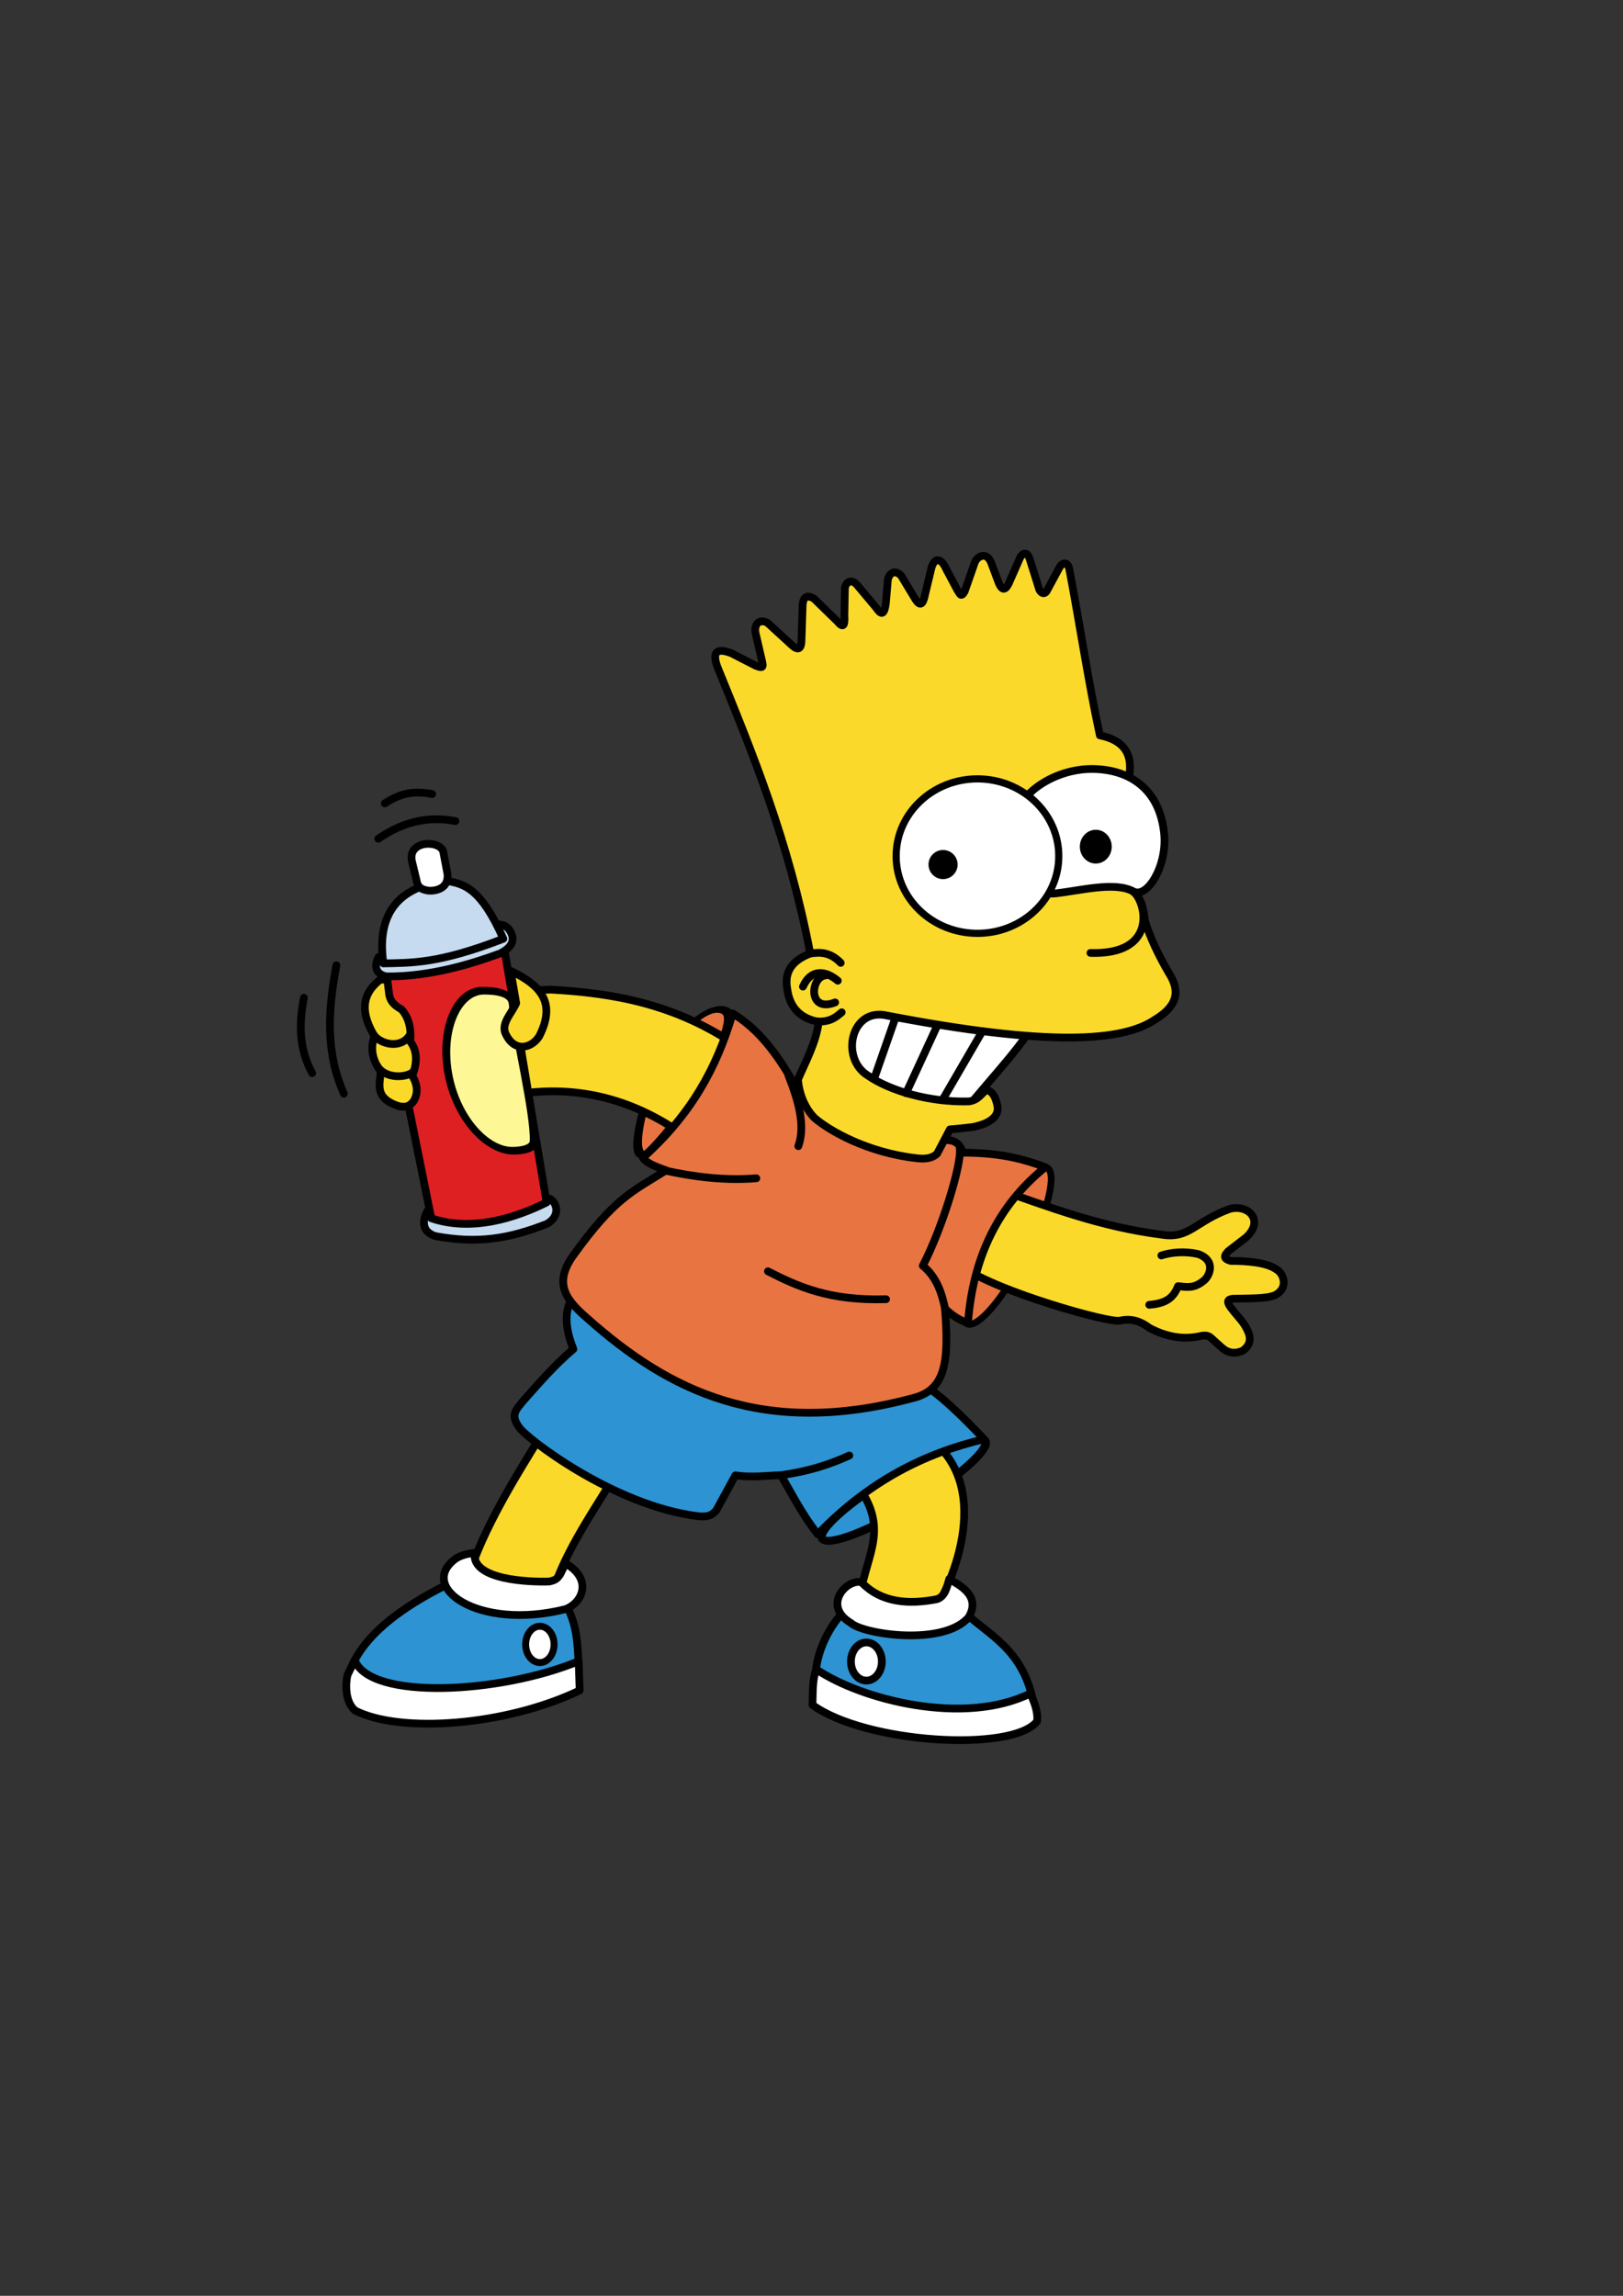 <?xml version="1.0" encoding="UTF-8" standalone="no"?>
<!-- Created with Inkscape (http://www.inkscape.org/) -->

<svg
   width="210mm"
   height="297mm"
   viewBox="0 0 210 297"
   version="1.1"
   id="svg1"
   xml:space="preserve"
   inkscape:version="1.3.2 (091e20e, 2023-11-25, custom)"
   sodipodi:docname="BART_VETOR (1).svg"
   xmlns:inkscape="http://www.inkscape.org/namespaces/inkscape"
   xmlns:sodipodi="http://sodipodi.sourceforge.net/DTD/sodipodi-0.dtd"
   xmlns="http://www.w3.org/2000/svg"
   xmlns:svg="http://www.w3.org/2000/svg"><rect x="0" y="0" width="210" height="297" fill="#333333" stroke="none"/><sodipodi:namedview
     id="namedview1"
     pagecolor="#ffffff"
     bordercolor="#000000"
     borderopacity="0.25"
     inkscape:showpageshadow="2"
     inkscape:pageopacity="0.0"
     inkscape:pagecheckerboard="0"
     inkscape:deskcolor="#d1d1d1"
     inkscape:document-units="mm"
     inkscape:zoom="0.77733135"
     inkscape:cx="453.47457"
     inkscape:cy="556.39078"
     inkscape:window-width="1600"
     inkscape:window-height="829"
     inkscape:window-x="-8"
     inkscape:window-y="-8"
     inkscape:window-maximized="1"
     inkscape:current-layer="layer2"
     showgrid="false" /><defs
     id="defs1" /><g
     inkscape:groupmode="layer"
     id="layer2"
     inkscape:label="VETOR"><g
       id="g51"
       transform="translate(-4.008,2.125)"><path
         style="display:inline;fill:#fad92b;fill-opacity:1;stroke:#000000;stroke-width:1;stroke-linecap:round;stroke-linejoin:round;stroke-dasharray:none;stroke-opacity:1"
         d="m 64.502,202.051 c 2.209,-6.699 5.86,-12.556 9.988,-19.254 l 9.627,5.054 c -3.145,5.29 -6.855,10.391 -8.665,16.126 -3.771,0.088 -7.18,0.129 -10.951,-1.925 z"
         id="path5"
         sodipodi:nodetypes="ccccc" /><path
         style="fill:#ffffff;stroke:#000000;stroke-width:1;stroke-linecap:round;stroke-linejoin:round;stroke-dasharray:none;stroke-opacity:1"
         d="m 138.072,129.938 c -2.445,4.161 -7.344,8.998 -9.922,12.594 -6.489,-1.112 -12.43,-2.916 -18.465,-6.297 l 7.829,-11.743 z"
         id="path22"
         sodipodi:nodetypes="ccccc" /><path
         id="path10"
         style="fill:#e87442;fill-opacity:1;stroke:#000000;stroke-width:1.004;stroke-linecap:round;stroke-linejoin:round"
         d="m 174.861,159.583 c 0,5.978 -1.58,10.482 -1.931,10.615 -1.347,0.51 -3.734,-5.994 -4.495,-12.425 -0.701,-5.916 1.583,-10.406 4.3,-9.014 1.358,0.696 2.127,4.846 2.127,10.824 z"
         sodipodi:nodetypes="sssss"
         transform="matrix(1,0,-0.503,0.865,0,0)" /><path
         style="display:inline;fill:#fad92b;fill-opacity:1;stroke:#000000;stroke-width:1;stroke-linecap:round;stroke-linejoin:round;stroke-dasharray:none;stroke-opacity:1"
         d="m 70.443,139.496 c 7.533,-1.276 14.93,0.157 22.143,5.295 4.584,-3.851 5.306,-7.702 6.859,-11.553 -8.063,-5.534 -16.126,-6.891 -24.188,-7.341 l -5.897,0.241 z"
         id="path3"
         sodipodi:nodetypes="cccccc" /><path
         id="path11"
         style="display:inline;fill:#e87442;fill-opacity:1;stroke:#000000;stroke-width:0.865;stroke-linecap:round;stroke-linejoin:round"
         d="m 137.339,159.03 c -2.675,5.62 -6.204,10.176 -7.882,10.176 -1.679,-1e-5 -1.232,-4.977 1.442,-10.597 2.675,-5.62 6.565,-9.755 8.243,-9.755 1.679,-1e-5 0.871,4.556 -1.803,10.176 z"
         sodipodi:nodetypes="sssss" /><path
         style="display:inline;fill:#fad92b;fill-opacity:1;stroke:#000000;stroke-width:1;stroke-linecap:round;stroke-linejoin:round;stroke-dasharray:none;stroke-opacity:1"
         d="m 132.856,151.629 c 6.909,2.391 13.428,4.945 21.541,5.981 3.511,0.549 4.275,-1.732 8.706,-3.336 2.4,-0.664 4.525,1.464 2.17,3.659 l -2.319,1.787 c -0.606,0.622 -0.682,0.994 0.298,1.276 2.028,0.006 4.652,0.167 5.957,1.127 0.88,0.498 1.576,2.378 -0.213,3.297 -1.061,0.486 -3.344,0.412 -5.489,0.468 -0.405,0.075 -1.004,0.131 -0.213,1.191 0.887,1.18 1.789,1.898 2.298,3.319 0.237,0.674 0.196,1.518 -0.787,2.212 -1.137,0.495 -2.019,0.249 -2.787,-0.468 l -1.276,-1.149 c -0.611,-0.595 -1.293,-0.265 -1.957,-0.17 -1.93,0.319 -3.942,-0.05 -6.042,-1.149 -0.978,-0.743 -2.171,-1.313 -3.808,-0.957 -1.227,0.4 -15.945,-3.764 -20.316,-6.914 0.12,-4.449 2.467,-7.077 4.237,-10.176 z"
         id="path4"
         sodipodi:nodetypes="ccccccccccccccccccc" /><ellipse
         style="display:inline;fill:#2d93d2;fill-opacity:1;stroke:#000000;stroke-width:1.056;stroke-linecap:round;stroke-linejoin:round;stroke-dasharray:none;stroke-opacity:1"
         id="path13"
         cx="226.289"
         cy="11.507"
         rx="2.284"
         ry="12.298"
         transform="matrix(0.578,0.816,-0.857,0.516,0,0)" /><path
         style="display:inline;fill:#fad92b;fill-opacity:1;stroke:#000000;stroke-width:1;stroke-linecap:round;stroke-linejoin:round;stroke-dasharray:none;stroke-opacity:1"
         d="m 114.269,189.14 c 5.126,6.255 1.937,9.377 0.989,15.304 l 9.595,1.76 c 1.534,-1.92 8.377,-15.691 -0.712,-22.382 z"
         id="path6"
         sodipodi:nodetypes="ccccc" /><path
         style="display:inline;fill:#2d93d2;fill-opacity:1;stroke:#000000;stroke-width:1;stroke-linecap:round;stroke-linejoin:round;stroke-dasharray:none;stroke-opacity:1"
         d="m 80.026,163.904 c -3.051,1.855 -3.307,4.828 -1.825,8.496 -2.441,2.074 -4.226,4.16 -6.576,6.792 -0.753,0.994 -1.64,1.649 -0.487,3.271 0.762,1.31 12.295,10.269 23.316,11.572 0.815,0.035 1.546,0.08 2.255,-0.808 l 2.446,-4.489 c 2.224,0.304 3.928,0.037 5.893,-0.021 1.496,2.539 2.764,5.099 4.765,7.637 6.649,-6.912 13.919,-10.508 21.529,-12.296 -2.733,-2.866 -6.046,-6.182 -8.382,-7.318 z"
         id="path12"
         sodipodi:nodetypes="cccccccccccc" /><path
         style="display:inline;fill:#e87442;fill-opacity:1;stroke:#000000;stroke-width:1;stroke-linecap:round;stroke-linejoin:round;stroke-dasharray:none;stroke-opacity:1"
         d="m 78.073,160.444 c -2.563,3.695 -0.564,5.815 2,8.041 10.41,9.255 22.599,15.482 42.089,10.246 4.24,-1.053 4.65,-4.764 4.116,-11.565 0.993,0.937 1.986,1.573 2.978,1.83 0.639,-8.451 3.904,-15.203 9.998,-20.125 -3.503,-1.351 -6.746,-1.878 -10.654,-1.872 -0.243,-0.756 -0.73,-1.566 -1.876,-1.617 -7.174,-0.927 -13.572,-5.269 -20.231,-7.744 -2.568,-4.466 -4.997,-7.019 -7.68,-8.656 -2.092,7.116 -5.406,13.095 -11.631,18.678 0.493,0.658 1.498,1.092 3.016,1.615 -4.311,2.721 -6.649,3.505 -12.126,11.169 z"
         id="path9"
         sodipodi:nodetypes="ccccccccccccc" /><path
         style="display:inline;fill:#fad92b;fill-opacity:1;stroke:#000000;stroke-width:1;stroke-linecap:round;stroke-linejoin:round;stroke-dasharray:none;stroke-opacity:1"
         d="M 108.819,121.077 C 106.012,106.545 101.414,95.371 96.836,84.157 96.179,82.364 96.596,81.599 98.623,82.37 l 3.148,1.617 c 1.232,0.495 0.971,0.038 0.684,-1.255 l -0.681,-2.942 c -0.243,-1.316 0.615,-1.867 1.55,-1.334 l 3.077,2.818 c 0.669,0.648 1.285,0.832 1.313,-0.563 l 0.141,-4.425 c 0.03,-1.325 0.691,-1.472 1.51,-0.936 l 3,2.925 c 0.981,1.215 0.931,-0.053 0.896,-0.756 l 0.068,-3.632 c 0.269,-1 1.036,-0.93 1.512,-0.41 l 2.503,2.978 c 0.527,0.768 1.026,1.291 1.276,-0.468 l 0.277,-3.191 c 0.344,-1.132 1.173,-1.041 1.723,-0.425 l 1.744,2.893 c 0.872,1.483 1.165,0.364 1.371,-0.638 l 0.726,-3.006 c 0.292,-1.517 1.236,-1.828 1.987,-0.1 l 1.452,2.73 c 0.256,0.305 0.414,1.085 0.931,0.12 l 1.282,-3.669 c 0.245,-0.786 1.486,-1.583 2.122,-0.075 l 1.021,2.723 c 0.447,0.998 0.869,0.844 1.276,0 l 1.404,-3.191 c 0.26,-0.664 0.953,-1.129 1.319,0.085 l 1.213,3.872 c 0.153,0.414 0.697,0.861 1.064,0.064 l 1.468,-2.723 c 0.409,-0.828 1.049,-0.999 1.34,-0.085 1.332,6.95 2.503,14.828 3.978,21.635 1.229,0.281 4.204,0.975 3.872,4.638 l -1.404,14.934 c 1.954,0.275 2.977,1.041 3.344,4.263 0.528,2.077 1.925,4.855 2.953,6.629 1.018,1.629 2.253,3.96 -1.617,6.297 -4.165,2.877 -13.767,3.513 -34.676,-0.511 -4.689,-1.103 -6.09,5.527 -2.51,7.744 2.826,1.965 7.94,3.497 13.062,3.361 1.196,-0.135 1.589,-0.929 2.276,-1.489 0.934,0.187 1.243,1.147 1.447,2.064 0.233,1.175 -0.678,2.242 -3.212,2.744 -0.939,0.099 -1.593,0.199 -2.936,0.298 -0.359,0.681 -0.744,1.411 -1.659,3.148 -0.502,0.473 -1.259,0.745 -2.553,0.596 -6.439,-0.706 -11.413,-3.575 -13.317,-5.233 -1.341,-1.361 -2.02,-3.319 -2.127,-4.978 0.861,-2.037 2.36,-4.748 2.68,-7.45 -2.342,-0.405 -3.785,-1.821 -4.084,-4.335 -0.394,-2.302 0.827,-3.651 2.963,-4.489 z"
         id="path2"
         sodipodi:nodetypes="cccccccccccccccccccccccccccccccccccccccccccccccccccccccc" /><path
         style="display:inline;fill:#2d93d2;fill-opacity:1;stroke:#000000;stroke-width:1;stroke-linecap:round;stroke-linejoin:round;stroke-dasharray:none;stroke-opacity:1"
         d="m 77.265,205.16 c 0.673,2.181 1.578,2.737 1.617,9.36 -11.342,3.187 -26.418,5 -29.74,-0.128 1.826,-5.441 8.011,-9.256 13.572,-11.956 z"
         id="path16"
         sodipodi:nodetypes="ccccc" /><path
         style="display:inline;fill:#ffffff;stroke:#000000;stroke-width:1;stroke-linecap:round;stroke-linejoin:round;stroke-dasharray:none;stroke-opacity:1"
         d="m 77.198,200.126 c 3.618,2.143 2.079,5.156 -0.026,5.919 -11.343,2.852 -19.315,-2.953 -14.111,-6.595 0.76,-0.44 1.605,-0.614 2.365,-0.676 -0.453,3.546 7.229,3.784 9.662,3.695 0.833,-0.189 0.993,-0.358 1.388,-0.899 z"
         id="path14"
         sodipodi:nodetypes="ccccccc" /><ellipse
         style="fill:#ffffff;stroke:#000000;stroke-width:0.897;stroke-linecap:round;stroke-linejoin:round;stroke-dasharray:none;stroke-opacity:1"
         id="path17"
         cx="73.861"
         cy="210.606"
         rx="1.838"
         ry="2.349" /><path
         style="fill:#2d93d2;fill-opacity:1;stroke:#000000;stroke-width:1;stroke-linecap:round;stroke-linejoin:round;stroke-dasharray:none;stroke-opacity:1"
         d="m 113.685,205.841 c -2.328,2.14 -4.326,6.018 -4.17,9.701 7.998,5.373 17.752,4.86 28.421,3.999 -0.925,-7.829 -5.493,-9.808 -8.765,-12.764 z"
         id="path18"
         sodipodi:nodetypes="ccccc" /><path
         style="display:inline;fill:#ffffff;stroke:#000000;stroke-width:1;stroke-linecap:round;stroke-linejoin:round;stroke-dasharray:none;stroke-opacity:1"
         d="m 115.482,202.57 c 2.581,2.699 6.19,2.881 9.754,2.186 1.146,-0.383 1.298,-1.685 1.595,-2.617 1.057,0.7 4.198,2.054 2.521,4.941 -3.204,3.782 -13.617,2.229 -15.232,0.766 -3.819,-2.279 -0.522,-5.777 1.361,-5.276 z"
         id="path15"
         sodipodi:nodetypes="cccccc" /><ellipse
         style="fill:#ffffff;stroke:#000000;stroke-width:1;stroke-linecap:round;stroke-linejoin:round;stroke-dasharray:none;stroke-opacity:1"
         id="path19"
         cx="116.11"
         cy="212.819"
         rx="2"
         ry="2.468" /><path
         style="fill:#ffffff;stroke:#000000;stroke-width:1;stroke-linecap:round;stroke-linejoin:round;stroke-dasharray:none;stroke-opacity:1"
         d="m 109.643,213.84 c -0.51,1.181 -0.451,2.626 -0.511,4.595 6.873,4.991 25.883,6.157 29.059,2.127 0.161,-1.205 -0.377,-2.496 -0.851,-3.616 -8.616,4.253 -21.876,0.82 -27.698,-3.106 z"
         id="path20"
         sodipodi:nodetypes="ccccc" /><path
         style="fill:#ffffff;stroke:#000000;stroke-width:1;stroke-linecap:round;stroke-linejoin:round;stroke-dasharray:none;stroke-opacity:1"
         d="m 49.907,212.649 c 1.981,5.194 18.726,4.363 28.974,0.128 l 0.128,3.787 c -9.529,4.568 -23.162,5.599 -29.059,2.595 -1.397,-1.214 -1.203,-3.644 -0.979,-4.595 z"
         id="path21"
         sodipodi:nodetypes="cccccc" /><path
         style="fill:#c6dbef;fill-opacity:1;stroke:#000000;stroke-width:1;stroke-linecap:round;stroke-linejoin:round;stroke-dasharray:none;stroke-opacity:1"
         d="m 59.328,154.517 c -0.414,0.729 -1.139,2.558 0.996,3.267 5.453,1.006 9.503,0.369 14.446,-1.582 1.806,-1.022 1.306,-2.739 0.383,-3.249 z"
         id="path27"
         sodipodi:nodetypes="ccccc" /><path
         id="rect22"
         style="display:inline;fill:#de2023;fill-opacity:1;stroke:#000000;stroke-linecap:round;stroke-linejoin:round"
         d="m 53.19,122.627 c 5.62,-0.501 11.207,-1.057 15.885,-3.129 l 5.656,33.936 c -4.132,2.044 -9.707,3.807 -14.922,2.046 z"
         sodipodi:nodetypes="ccccc" /><path
         style="display:inline;fill:#fad92b;fill-opacity:1;stroke:#000000;stroke-width:1;stroke-linecap:round;stroke-linejoin:round;stroke-dasharray:none;stroke-opacity:1"
         d="m 53.183,124.619 c -1.352,1.1 -3.25,3.11 -0.723,7.276 -0.658,1.863 -0.111,3.295 0.808,4.595 -0.058,1.559 -0.961,3.459 2.425,4.51 1.133,0.185 1.421,-0.233 1.787,-0.596 0.662,-1.062 0.572,-2.186 -0.128,-3.361 0.66,-1.688 0.672,-3.191 -0.255,-4.425 0.139,-1.54 -0.145,-3.071 -1.149,-4.17 -1.237,-0.69 -1.418,-1.248 -1.574,-1.83 l -0.255,-2.042 z"
         id="path8"
         sodipodi:nodetypes="ccccccccccc" /><path
         style="display:inline;fill:#c6dbef;fill-opacity:1;stroke:#000000;stroke-width:1;stroke-linecap:round;stroke-linejoin:round;stroke-dasharray:none;stroke-opacity:1"
         d="m 53.011,121.663 c -0.584,1.038 -0.521,2.218 0.991,2.529 5.653,0.058 11.113,-1.645 14.727,-2.978 1.879,-0.968 1.915,-2.057 1.098,-3.159 -0.521,-0.594 -0.991,-0.525 -1.474,-0.632 l 0.226,1.264 c -5.818,2.662 -10.171,2.963 -15.568,2.977 z"
         id="path23"
         sodipodi:nodetypes="ccccccc" /><path
         style="display:inline;fill:#c6dbef;fill-opacity:1;stroke:#000000;stroke-width:1;stroke-linecap:round;stroke-linejoin:round;stroke-dasharray:none;stroke-opacity:1"
         d="m 53.612,122.506 c -0.695,-4.944 0.816,-8.173 4.453,-9.748 l 3.911,-0.903 c 2.122,0.419 4.254,0.926 7.16,7.461 -8.371,3.237 -11.785,3.11 -15.524,3.189 z"
         id="path24"
         sodipodi:nodetypes="ccccc" /><path
         style="fill:#ffffff;fill-opacity:1;stroke:#000000;stroke-width:1;stroke-linecap:round;stroke-linejoin:round;stroke-dasharray:none;stroke-opacity:1"
         d="m 57.353,109.473 c -0.836,-3.027 3.92,-2.98 4.042,-1.234 l 0.511,2.68 c 0.225,2.307 -2.276,2.28 -2.748,2.12 -0.678,-0.127 -1.135,-0.459 -1.251,-1.269 z"
         id="path25"
         sodipodi:nodetypes="cccccc" /><path
         id="path26"
         style="fill:#fdf796;fill-opacity:1;stroke:#000000;stroke-width:1.006;stroke-linecap:round;stroke-linejoin:round"
         transform="matrix(1,0,0.185,0.983,0,0)"
         d="m 45.668,148.103 c -0.203,0.956 -1.822,1.167 -2.853,1.18 -3.431,0.041 -6.542,-4.24 -6.542,-10.057 -10e-7,-5.817 3.119,-11.009 6.542,-11.009 1.291,0 3.642,0.145 3.482,1.818 -0.407,4.278 0.182,14.251 -0.629,18.068 z"
         sodipodi:nodetypes="ssssss" /><path
         style="display:inline;fill:#fad92b;fill-opacity:1;stroke:#000000;stroke-width:1;stroke-linecap:round;stroke-linejoin:round;stroke-dasharray:none;stroke-opacity:1"
         d="m 70.074,123.471 c 4.259,2.009 5.789,4.375 3.702,8.467 -1.016,1.599 -3.317,2.162 -4.425,-0.511 -0.409,-1.309 0.939,-2.579 1.447,-3.787 z"
         id="path7"
         sodipodi:nodetypes="ccccc" /><path
         id="path30"
         style="fill:#ffffff;stroke:#000000;stroke-linecap:round;stroke-linejoin:round"
         d="m 154.637,105.719 c 0.416,4.189 -2.206,8.445 -3.988,7.472 -2.411,-1.299 -6.784,-0.108 -10.122,0.265 -3.572,0.4 -5.626,-4.663 -5.626,-7.857 0,-4.885 5.464,-8.243 10.349,-8.243 4.885,3e-6 8.811,2.576 9.387,8.364 z"
         sodipodi:nodetypes="ssssss" /><ellipse
         style="fill:#ffffff;stroke:#000000;stroke-width:0.927;stroke-linecap:round;stroke-linejoin:round;stroke-dasharray:none;stroke-opacity:1"
         id="path28"
         cx="130.482"
         cy="108.626"
         rx="10.522"
         ry="9.991" /><circle
         style="fill:#000000;stroke:#000000;stroke-width:1;stroke-linecap:round;stroke-linejoin:round;stroke-dasharray:none;stroke-opacity:1"
         id="path29"
         cx="126.03"
         cy="109.72"
         r="1.384" /><ellipse
         style="fill:#000000;stroke:#000000;stroke-width:1;stroke-linecap:round;stroke-linejoin:round;stroke-dasharray:none;stroke-opacity:1"
         id="path31"
         cx="145.792"
         cy="107.404"
         rx="1.564"
         ry="1.685" /><path
         style="fill:#fed41d;stroke:#000000;stroke-width:1.002;stroke-linecap:round;stroke-linejoin:round;stroke-dasharray:none;stroke-opacity:1"
         d="m 108.912,121.22 c 0.994,-0.135 2.423,-0.302 3.878,1.219"
         id="path1"
         sodipodi:nodetypes="cc" /><path
         style="fill:none;stroke:#000000;stroke-width:1.002;stroke-linecap:round;stroke-linejoin:round;stroke-dasharray:none;stroke-opacity:1"
         d="m 106.026,137.001 c 1.197,3.049 2.264,6.396 1.276,9.148"
         id="path32"
         sodipodi:nodetypes="cc" /><path
         style="fill:#fed41d;stroke:#000000;stroke-width:1.002;stroke-linecap:round;stroke-linejoin:round;stroke-dasharray:none;stroke-opacity:1"
         d="m 89.954,149.282 c 3.971,0.874 7.942,1.349 11.914,1.023"
         id="path33"
         sodipodi:nodetypes="cc" /><path
         style="fill:none;stroke:#000000;stroke-width:1.002;stroke-linecap:round;stroke-linejoin:round;stroke-dasharray:none;stroke-opacity:1"
         d="m 103.372,162.339 c 3.874,1.98 7.946,3.834 15.283,3.61"
         id="path34"
         sodipodi:nodetypes="cc" /><path
         style="fill:#fed41d;stroke:#000000;stroke-width:1.002;stroke-linecap:round;stroke-linejoin:round;stroke-dasharray:none;stroke-opacity:1"
         d="m 104.967,188.724 c 3.384,-0.447 6.25,-1.322 8.935,-2.557"
         id="path35"
         sodipodi:nodetypes="cc" /><path
         style="fill:#fed41d;stroke:#000000;stroke-width:1.002;stroke-linecap:round;stroke-linejoin:round;stroke-dasharray:none;stroke-opacity:1"
         d="m 119.799,129.727 -2.647,7.581"
         id="path36" /><path
         style="fill:#fed41d;stroke:#000000;stroke-width:1.002;stroke-linecap:round;stroke-linejoin:round;stroke-dasharray:none;stroke-opacity:1"
         d="m 125.214,130.69 -3.971,8.604"
         id="path37" /><path
         style="fill:#fed41d;stroke:#000000;stroke-width:1.002;stroke-linecap:round;stroke-linejoin:round;stroke-dasharray:none;stroke-opacity:1"
         d="m 131.111,131.291 -5.175,8.905"
         id="path38" /><path
         style="fill:none;stroke:#000000;stroke-width:1.002;stroke-linecap:round;stroke-linejoin:round;stroke-dasharray:none;stroke-opacity:1"
         d="m 52.95,106.381 c 2.897,-1.988 6.131,-3.021 9.988,-2.286"
         id="path39"
         sodipodi:nodetypes="cc" /><path
         style="fill:none;stroke:#000000;stroke-width:1.002;stroke-linecap:round;stroke-linejoin:round;stroke-dasharray:none;stroke-opacity:1"
         d="m 53.792,101.808 c 1.566,-1.001 3.304,-1.787 6.137,-1.203"
         id="path40"
         sodipodi:nodetypes="cc" /><path
         style="fill:none;stroke:#000000;stroke-width:1.002;stroke-linecap:round;stroke-linejoin:round;stroke-dasharray:none;stroke-opacity:1"
         d="M 48.497,139.354 C 46.036,133.818 46.504,128.283 47.534,122.747"
         id="path41"
         sodipodi:nodetypes="cc" /><path
         style="fill:none;stroke:#000000;stroke-width:1.002;stroke-linecap:round;stroke-linejoin:round;stroke-dasharray:none;stroke-opacity:1"
         d="m 44.406,136.707 c -1.78,-3.249 -1.692,-6.498 -1.083,-9.748"
         id="path42"
         sodipodi:nodetypes="cc" /><path
         style="fill:none;stroke:#000000;stroke-width:1.002;stroke-linecap:round;stroke-linejoin:round;stroke-dasharray:none;stroke-opacity:1"
         d="m 128.193,146.454 c 0.288,1.885 -2.213,10.209 -4.784,15.163 1.88,1.547 2.491,3.658 2.948,5.837"
         id="path43"
         sodipodi:nodetypes="ccc" /><path
         style="fill:none;stroke:#000000;stroke-width:1.002;stroke-linecap:round;stroke-linejoin:round;stroke-dasharray:none;stroke-opacity:1"
         d="m 154.276,160.293 c 1.249,-0.43 3.085,-0.569 4.736,-0.194 2.451,0.847 1.468,2.949 0.711,3.483 -1.223,0.986 -2.085,0.812 -3.287,0.68 -0.614,1.554 -1.602,2.239 -3.724,2.41"
         id="path44"
         sodipodi:nodetypes="ccccc" /><path
         style="fill:none;stroke:#000000;stroke-width:1.002;stroke-linecap:round;stroke-linejoin:round;stroke-dasharray:none;stroke-opacity:1"
         d="m 107.899,125.513 c 1.052,-2.346 2.957,-2.08 4.51,-0.766"
         id="path45"
         sodipodi:nodetypes="cc" /><path
         style="fill:none;stroke:#000000;stroke-width:1.002;stroke-linecap:round;stroke-linejoin:round;stroke-dasharray:none;stroke-opacity:1"
         d="m 110.856,124.056 c -2.004,0.139 -2.385,4.902 1.213,3.499"
         id="path46"
         sodipodi:nodetypes="cc" /><path
         style="fill:none;stroke:#000000;stroke-width:1.002;stroke-linecap:round;stroke-linejoin:round;stroke-dasharray:none;stroke-opacity:1"
         d="m 145.1,121.153 c 8.637,0.273 7.278,-6.357 5.626,-7.882"
         id="path47"
         sodipodi:nodetypes="cc" /><path
         style="fill:none;stroke:#000000;stroke-width:1.002;stroke-linecap:round;stroke-linejoin:round;stroke-dasharray:none;stroke-opacity:1"
         d="m 52.439,131.852 c 1.106,1.285 3.595,1.613 4.574,-0.064"
         id="path48"
         sodipodi:nodetypes="cc" /><path
         style="fill:none;stroke:#000000;stroke-width:1.002;stroke-linecap:round;stroke-linejoin:round;stroke-dasharray:none;stroke-opacity:1"
         d="m 52.779,135.724 c 1.087,1.839 3.928,1.549 4.68,0.808"
         id="path49"
         sodipodi:nodetypes="cc" /><path
         style="fill:none;stroke:#000000;stroke-width:1.002;stroke-linecap:round;stroke-linejoin:round;stroke-dasharray:none;stroke-opacity:1"
         d="m 109.664,130.023 c 1.819,0.099 2.538,-0.604 3.255,-1.191"
         id="path50"
         sodipodi:nodetypes="cc" /></g></g></svg>
